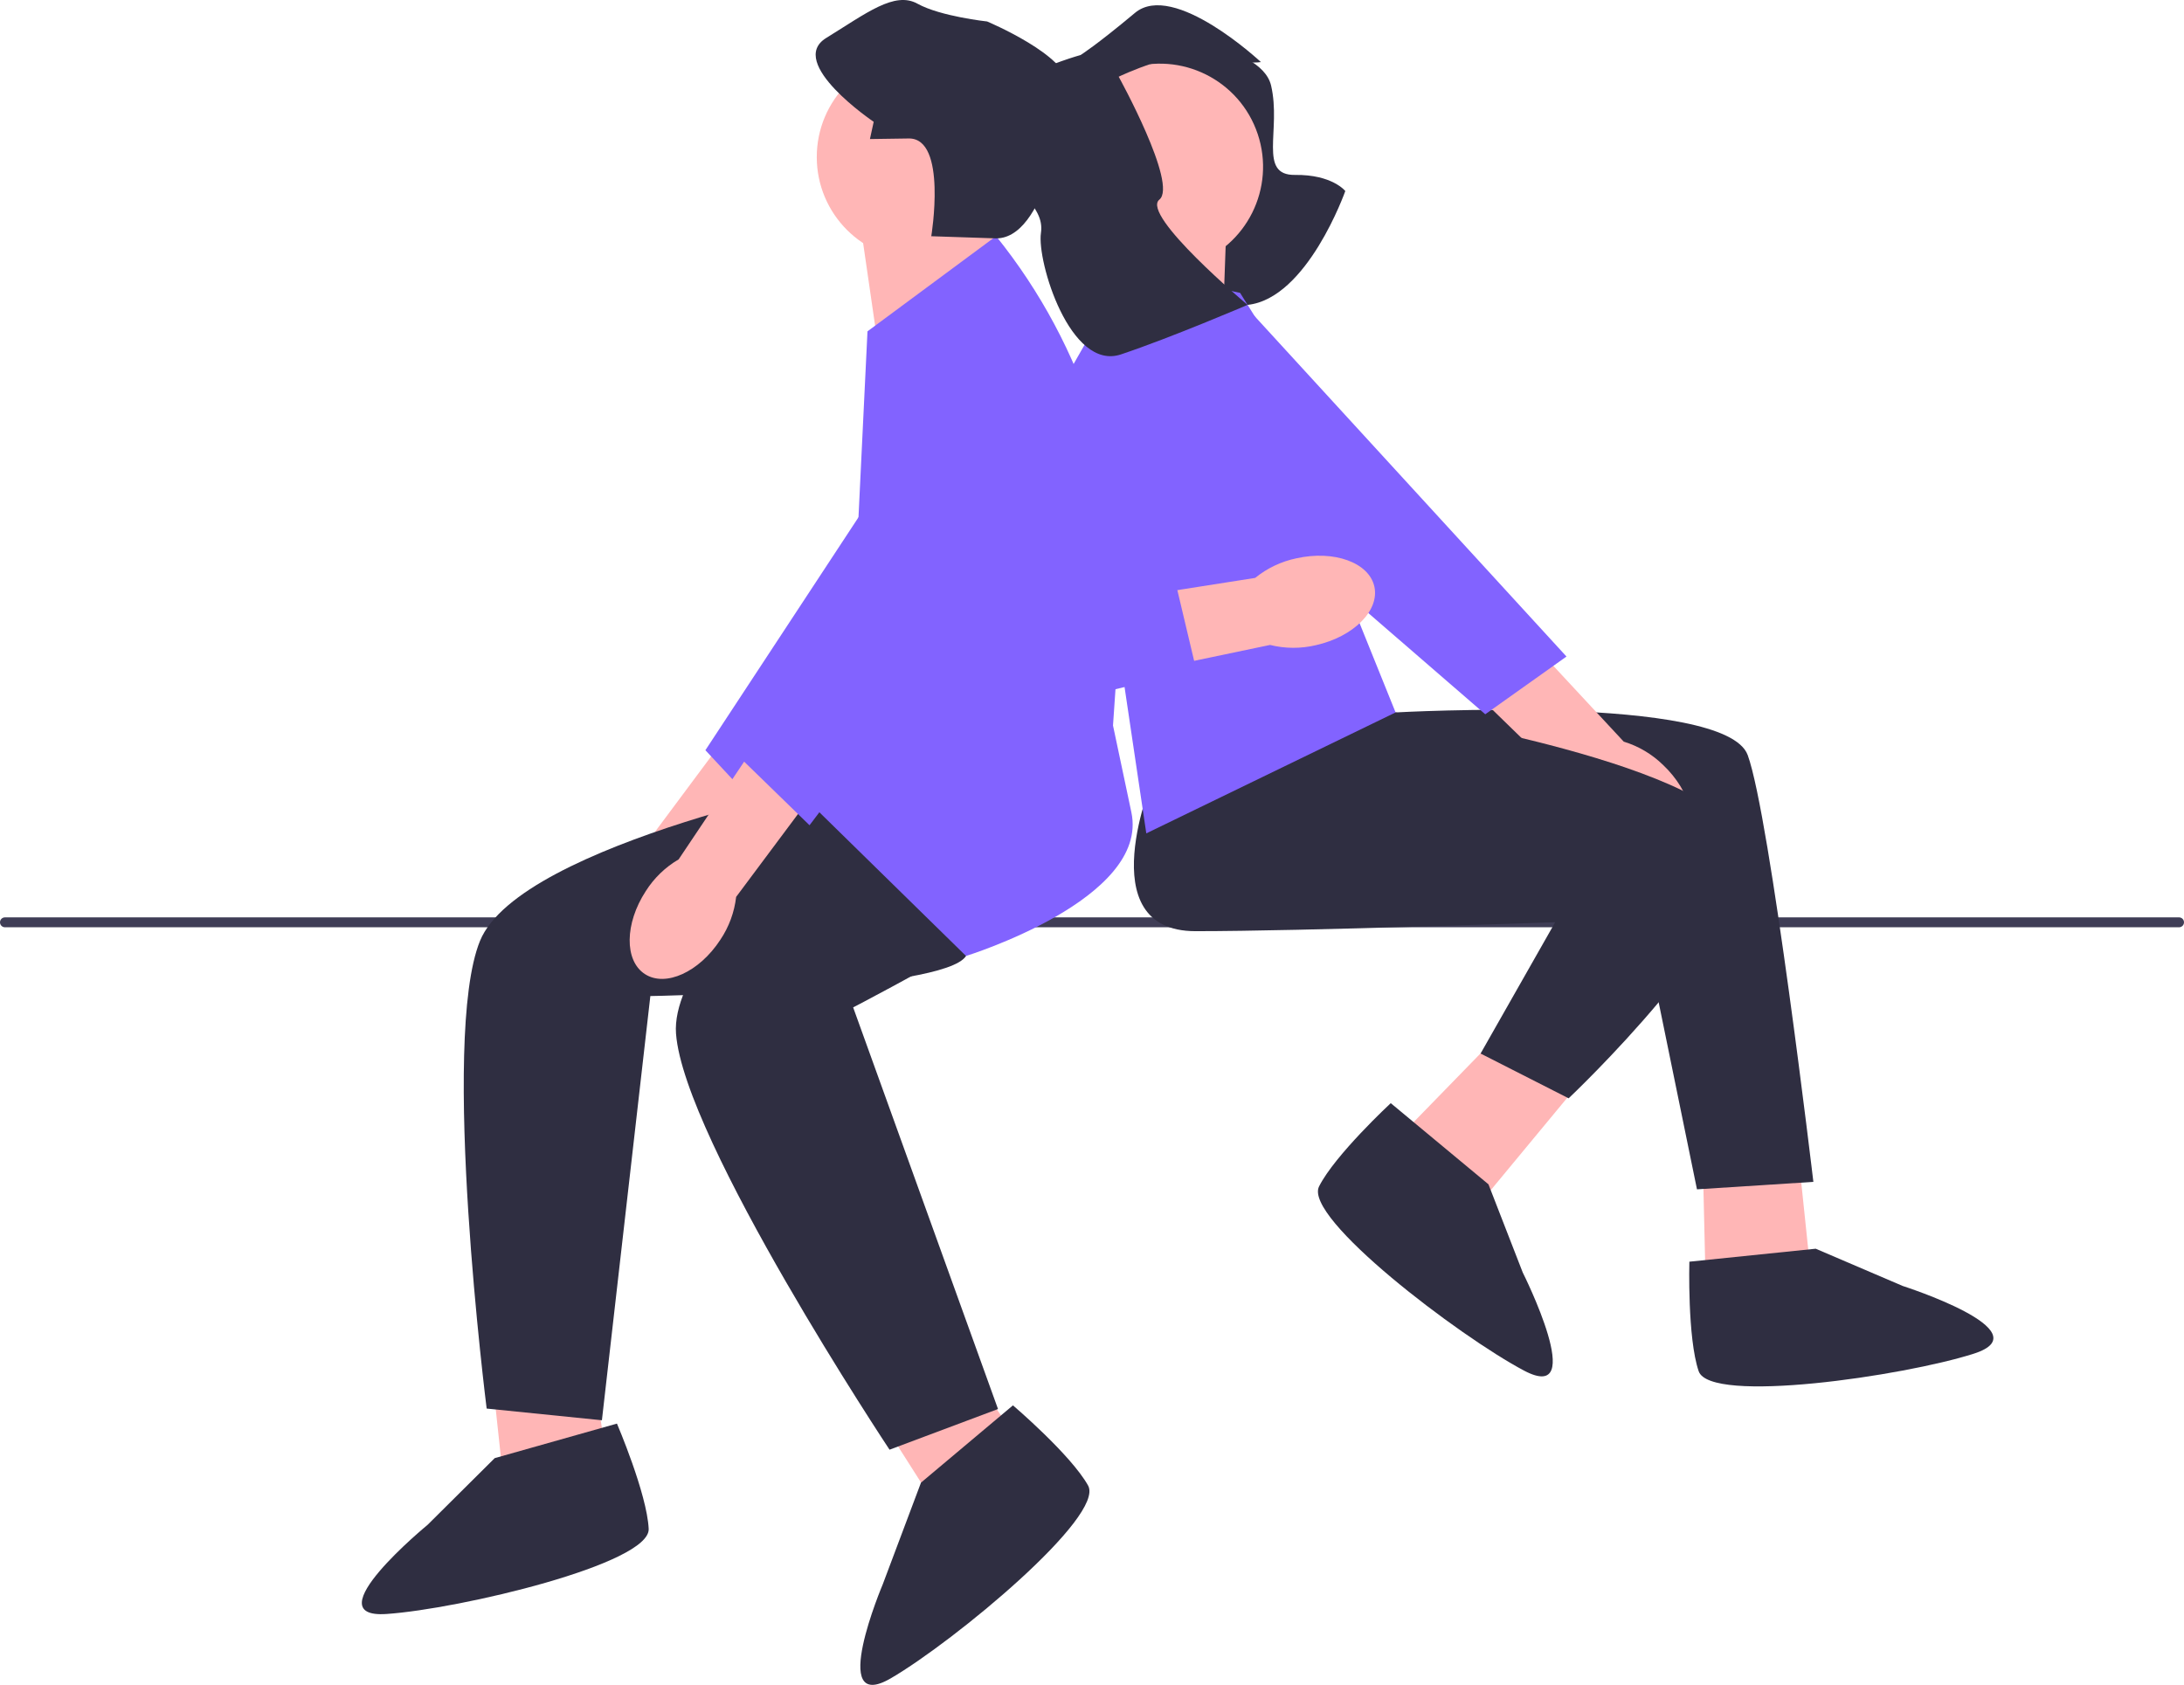 <svg xmlns="http://www.w3.org/2000/svg" width="692.68" height="534.43" viewBox="0 0 692.68 534.43" xmlns:xlink="http://www.w3.org/1999/xlink"><g><path id="uuid-db7ec72e-746a-4755-9425-2ac106606561-262" d="M215.225,295.975c2.929-3.926,4.875-8.498,5.675-13.33l32.601-39.477-19.238-14.963-30.998,41.656c-4.343,2.263-8.08,5.534-10.899,9.538-7.194,9.925-7.906,21.677-1.593,26.254,6.314,4.577,17.262,.245,24.452-9.678l-0-0h-0Z" fill="#ffb6b6"/><polygon points="347.256 139.29 306.484 112.039 223.723 237.963 245.267 261.09 347.256 139.29" fill="#8263ff"/></g><path d="M0,292.555c0,.871,.7,1.571,1.571,1.571H691.109c.871,0,1.571-.7,1.571-1.571,0-.871-.7-1.571-1.571-1.571H1.571c-.871,0-1.571,.7-1.571,1.571Z" fill="#3f3d56"/><polygon points="277.658 104.043 273.109 72.688 313.29 62.473 318.629 90.205 277.658 104.043" fill="#ffb6b6"/><g><polygon points="156.47 439.901 161.238 484.4 194.082 474.335 188.784 438.842 156.47 439.901" fill="#ffb6b6"/><path d="M272.484,246.544s-107.538,20.66-120.252,51.915c-12.714,31.255,2.119,148.329,2.119,148.329l36.552,3.708,15.363-134.555s93.235-1.589,100.122-12.714,5.827-51.385,5.827-51.385l-39.731-5.297v-0h0Z" fill="#2f2e41"/><path d="M156.904,462.51h0l-21.296,21.163s-36.35,29.862-13.042,28.273,83.7-15.892,83.17-27.017-10.065-33.374-10.065-33.374l-38.767,10.955Z" fill="#2f2e41"/></g><g><polygon points="280.97 452.723 304.99 490.484 329.956 466.89 309.459 437.434 280.97 452.723" fill="#ffb6b6"/><path d="M299.132,227.964s-87.202,66.236-84.726,99.886c2.476,33.651,67.721,131.984,67.721,131.984l34.402-12.897-45.943-127.398s82.847-42.798,84.082-55.823-17.581-48.635-17.581-48.635l-37.955,12.884,0-0Z" fill="#2f2e41"/><path d="M292.101,470.284h0l-12.133,32.268s-17.592,41.547,2.591,29.779c20.183-11.768,67.955-51.384,62.543-61.119s-23.83-25.441-23.83-25.441l-29.172,24.513Z" fill="#2f2e41"/></g><circle cx="291.744" cy="49.811" r="32.696" fill="#ffb6b6"/><path d="M315.923,74.907l-40.79,30.195-6.357,131.377-15.363,14.833,52.974,51.915s58.272-18.011,52.445-45.558l-5.827-27.547,2.103-30.74c3.075-44.945-10.918-89.396-39.185-124.475l-0-0-0,0Z" fill="#8263ff"/><path d="M315.262,75.589l-19.897-.658s5.164-31.185-7.145-31.006l-12.309,.179,1.192-5.466s-27.814-18.744-15.059-26.597c12.755-7.852,21.656-14.909,28.954-10.864,7.298,4.045,22.084,5.634,22.084,5.634,0,0,26.223,11.035,25.436,20.271s-6.738,49.655-23.256,48.507h0Z" fill="#2f2e41"/><g><path id="uuid-262f4849-591a-49e0-94bb-3397d3a18280-263" d="M228.464,298.086c2.732-4.066,4.45-8.727,5.011-13.594l30.617-41.034-19.951-13.998-28.909,43.132c-4.226,2.475-7.798,5.925-10.417,10.063-6.697,10.267-6.83,22.04-.298,26.3,6.531,4.261,17.253-.606,23.946-10.87l-0-0h0l0-0Z" fill="#ffb6b6"/><polygon points="352.62 135.09 310.555 109.88 234.095 239.726 256.752 261.765 352.62 135.09" fill="#8263ff"/></g><polygon points="566.484 329.055 575.457 415.056 541.216 417.813 539.262 334.339 566.484 329.055" fill="#ffb6b6"/><path d="M575.875,396.086h0l27.6,11.818s44.801,14.351,22.549,21.47-83.661,16.096-87.271,5.56c-3.61-10.536-2.953-34.733-2.953-34.733l40.075-4.115h0Z" fill="#2f2e41"/><path d="M428.404,219.16l14.225,6.819s104.577-5.872,111.676,13.534c7.1,19.406,20.826,135.368,20.826,135.368l-36.918,2.367-16.093-78.57-93.716-79.517h0Z" fill="#2f2e41"/><g><path id="uuid-71b8973d-77a2-47e3-9b86-f59dd61561fe-264" d="M527.453,242.623c-3.507-3.42-7.782-5.951-12.467-7.38l-34.841-37.514-17.366,17.1,37.212,36.212c1.672,4.603,4.422,8.738,8.02,12.06,8.891,8.438,20.447,10.692,25.816,5.035,5.369-5.656,2.515-17.079-6.374-25.514v0h-0Z" fill="#ffb6b6"/><polygon points="389.516 91.112 357.133 127.941 471.065 226.561 496.828 208.249 389.516 91.112" fill="#8263ff"/></g><polygon points="514.379 327.298 459.239 393.903 433.303 371.378 491.552 311.555 514.379 327.298" fill="#ffb6b6"/><path d="M472.081,375.654h0l10.878,27.983s21.109,42.041,.45,31.132-70.054-48.483-65.057-58.436,22.74-26.42,22.74-26.42l30.989,25.741-0,0Z" fill="#2f2e41"/><path d="M365.926,246.139s-20.826,49.225,13.253,49.225,114.069-2.84,114.069-2.84l-23.666,41.652,27.926,14.199s58.691-55.378,54.904-80.463c-3.787-25.086-109.783-41.933-109.783-41.933l-21.412,5.628-55.29,14.532-0,0h0Z" fill="#2f2e41"/><path d="M363.113,11.107s36.742,1.954,40.032,16.049c3.29,14.094-4.242,28.485,7.577,28.33,11.819-.155,15.954,5.109,15.954,5.109,0,0-12.059,34.154-31.001,36.114-18.942,1.96-32.563-85.602-32.563-85.602Z" fill="#2f2e41"/><polygon points="387.75 105.292 388.889 73.629 347.84 67.81 345.525 95.956 387.75 105.292" fill="#ffb6b6"/><path d="M398.901,42.524c5.729,17.125-3.51,35.651-20.635,41.38s-35.651-3.51-41.38-20.635c-5.729-17.125,3.51-35.651,20.635-41.38s35.651,3.51,41.38,20.635Z" fill="#ffb6b6"/><path d="M393.31,92.895l-37.577-7.828-6.996,62.777c-1.794,6.96,1.666,33.396,3.508,40.343l11.317,76.152,79.067-38.359-18.005-44.622,3.914-32.097-35.228-56.365s-0-0-0-0Z" fill="#8263ff"/><path id="uuid-90ca9227-c16d-40e9-945a-3041471cdced-265" d="M411.172,177.091c-4.796,.998-9.283,3.13-13.086,6.218l-50.578,7.941,4.482,23.956,50.823-10.635c4.752,1.184,9.718,1.214,14.483,.085,11.966-2.66,20.29-10.987,18.598-18.599-1.692-7.613-12.761-11.627-24.722-8.966v0h0v-0Z" fill="#ffb6b6"/><path d="M381.277,132.49l-33.929-29.028-50.065,87.789c-1.485,20.461,17.19,36.559,37.209,32.073l44.895-10.948-8.573-36.129-25.245-.927,35.708-42.831Z" fill="#8263ff"/><path d="M342.736,17.448s-40.241,11.087-31.111,27.026c9.13,15.939,19.854,20.424,18.522,29.417s9.263,43.91,25.366,38.524,40.162-15.706,40.162-15.706c0,0-33.959-28.527-27.984-33.374s-12.886-39.003-12.886-39.003c0,0,19.15-9.255,29.303-6.478,10.153,2.777,15.806,1.835,15.806,1.835,0,0-27.651-25.888-39.945-15.603-12.294,10.286-17.234,13.362-17.234,13.362,0,0-0,0-0,0Z" fill="#2f2e41"/></svg>